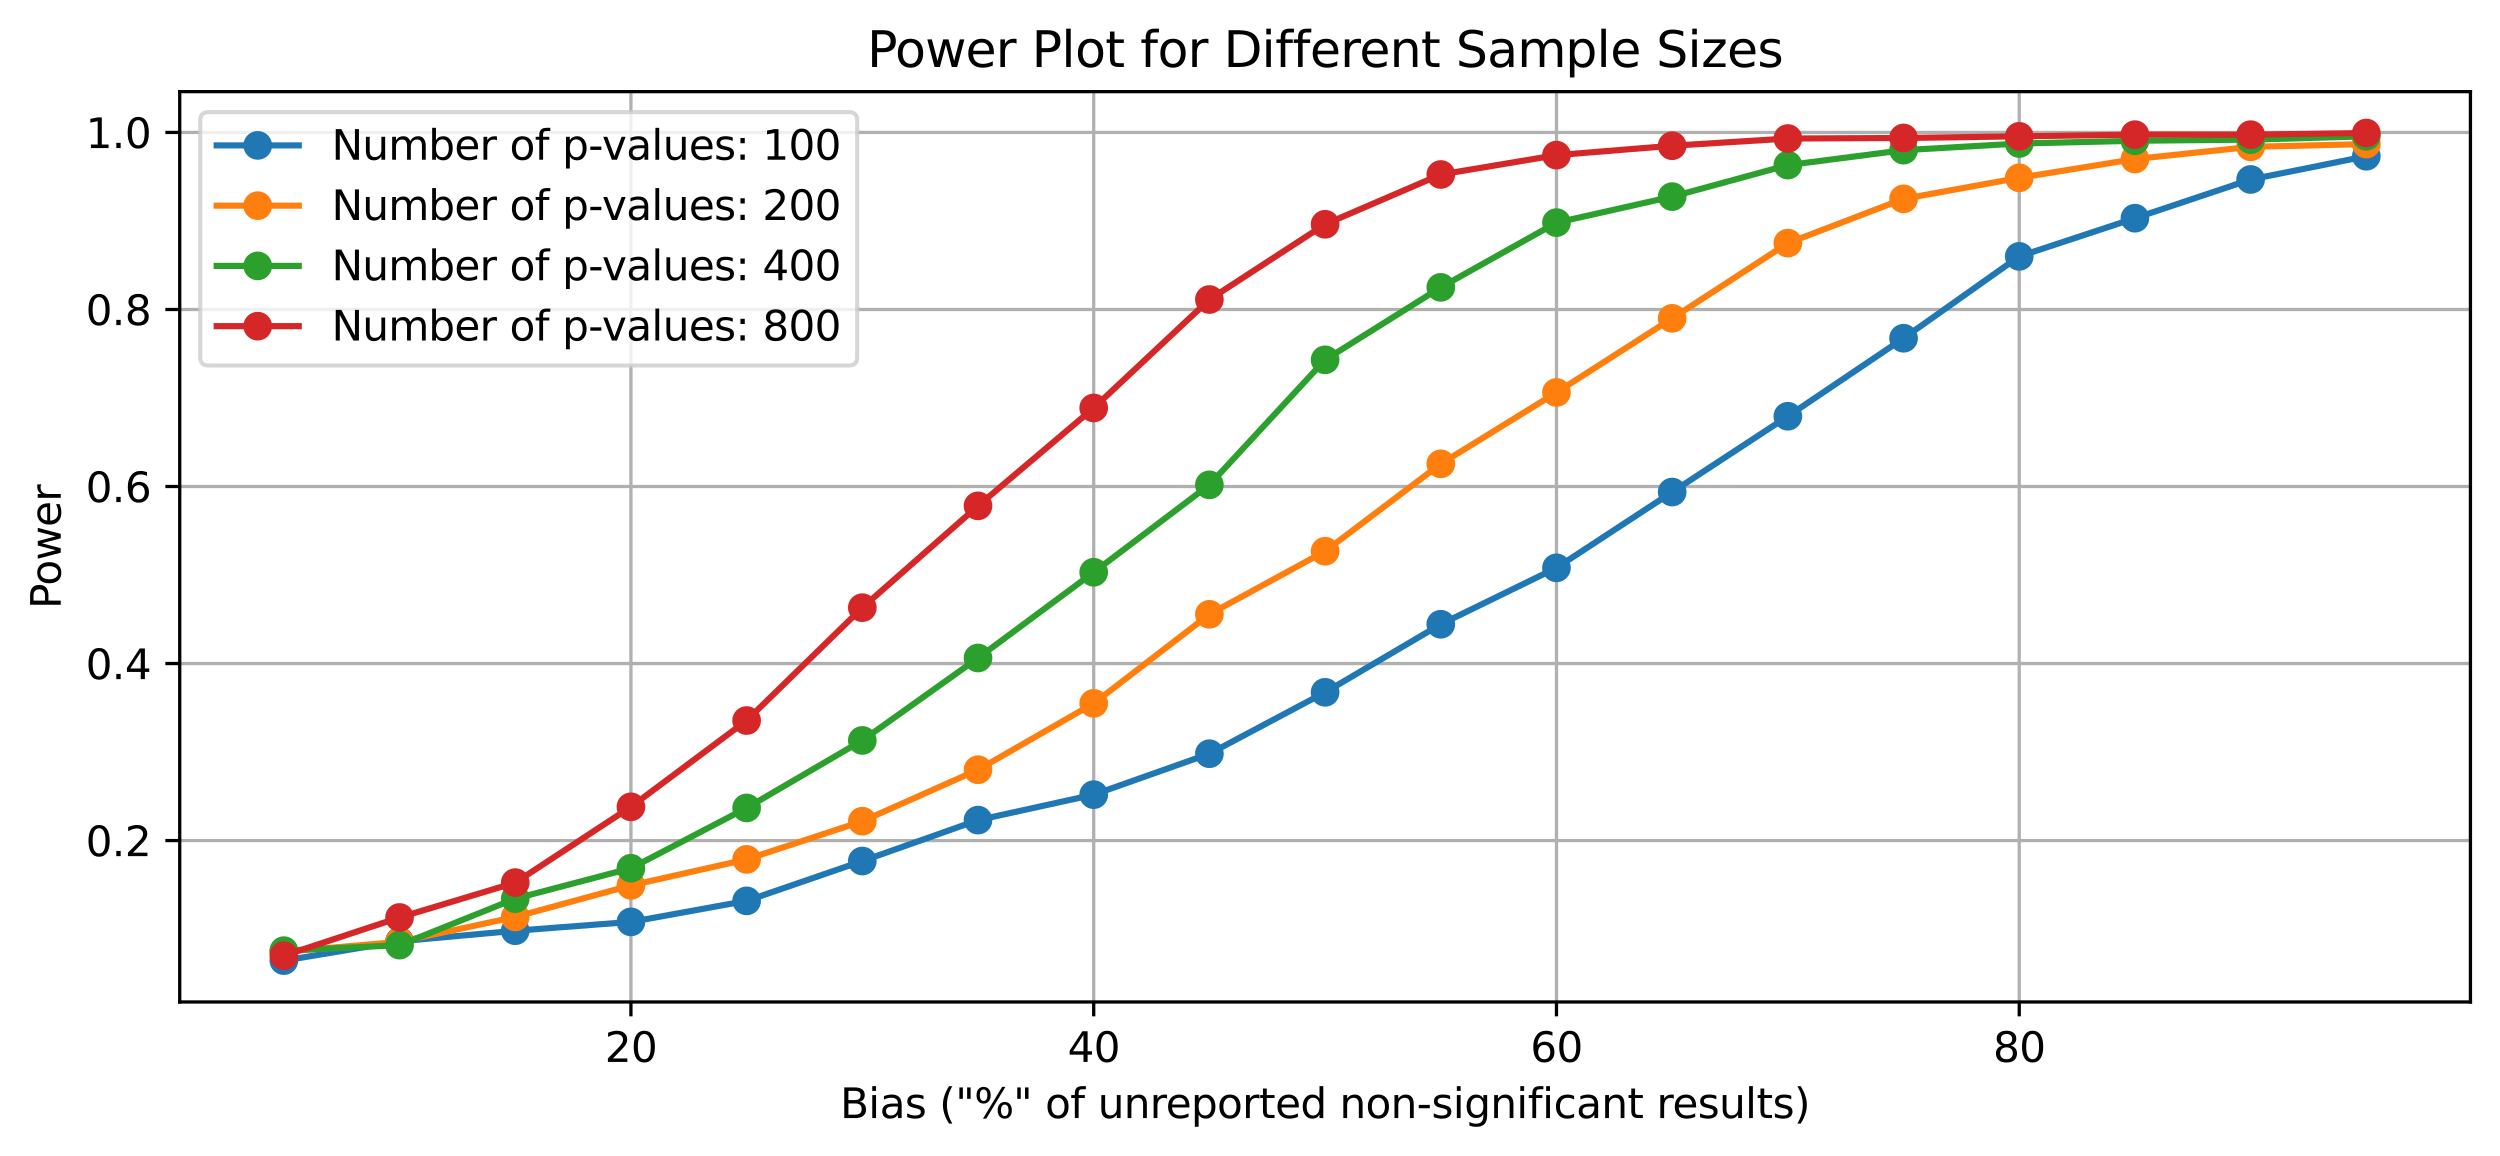 <?xml version="1.0" encoding="utf-8" standalone="no"?>
<!DOCTYPE svg PUBLIC "-//W3C//DTD SVG 1.1//EN"
  "http://www.w3.org/Graphics/SVG/1.1/DTD/svg11.dtd">
<svg xmlns:xlink="http://www.w3.org/1999/xlink" width="608.981pt" height="281.634pt" viewBox="0 0 608.981 281.634" xmlns="http://www.w3.org/2000/svg" version="1.1">
 <defs>
  <style type="text/css">*{stroke-linejoin: round; stroke-linecap: butt}</style>
 </defs>
 <g id="figure_1">
  <g id="patch_1">
   <path d="M 0 281.634 
L 608.981 281.634 
L 608.981 0 
L 0 0 
z
" style="fill: #ffffff"/>
  </g>
  <g id="axes_1">
   <g id="patch_2">
    <path d="M 43.781 244.078 
L 601.781 244.078 
L 601.781 22.318 
L 43.781 22.318 
z
" style="fill: #ffffff"/>
   </g>
   <g id="matplotlib.axis_1">
    <g id="xtick_1">
     <g id="line2d_1">
      <path d="M 153.69 244.078 
L 153.69 22.318 
" clip-path="url(#pdf7cee0cb3)" style="fill: none; stroke: #b0b0b0; stroke-width: 0.8; stroke-linecap: square"/>
     </g>
     <g id="line2d_2">
      <defs>
       <path id="me0c1669e76" d="M 0 0 
L 0 3.5 
" style="stroke: #000000; stroke-width: 0.8"/>
      </defs>
      <g>
       <use xlink:href="#me0c1669e76" x="153.69" y="244.078" style="stroke: #000000; stroke-width: 0.8"/>
      </g>
     </g>
     <g id="text_1">
      <!-- 20 -->
      <g transform="translate(147.328 258.677) scale(0.1 -0.1)">
       <defs>
        <path id="DejaVuSans-32" d="M 1228 531 
L 3431 531 
L 3431 0 
L 469 0 
L 469 531 
Q 828 903 1448 1529 
Q 2069 2156 2228 2338 
Q 2531 2678 2651 2914 
Q 2772 3150 2772 3378 
Q 2772 3750 2511 3984 
Q 2250 4219 1831 4219 
Q 1534 4219 1204 4116 
Q 875 4013 500 3803 
L 500 4441 
Q 881 4594 1212 4672 
Q 1544 4750 1819 4750 
Q 2544 4750 2975 4387 
Q 3406 4025 3406 3419 
Q 3406 3131 3298 2873 
Q 3191 2616 2906 2266 
Q 2828 2175 2409 1742 
Q 1991 1309 1228 531 
z
" transform="scale(0.016)"/>
        <path id="DejaVuSans-30" d="M 2034 4250 
Q 1547 4250 1301 3770 
Q 1056 3291 1056 2328 
Q 1056 1369 1301 889 
Q 1547 409 2034 409 
Q 2525 409 2770 889 
Q 3016 1369 3016 2328 
Q 3016 3291 2770 3770 
Q 2525 4250 2034 4250 
z
M 2034 4750 
Q 2819 4750 3233 4129 
Q 3647 3509 3647 2328 
Q 3647 1150 3233 529 
Q 2819 -91 2034 -91 
Q 1250 -91 836 529 
Q 422 1150 422 2328 
Q 422 3509 836 4129 
Q 1250 4750 2034 4750 
z
" transform="scale(0.016)"/>
       </defs>
       <use xlink:href="#DejaVuSans-32"/>
       <use xlink:href="#DejaVuSans-30" x="63.623"/>
      </g>
     </g>
    </g>
    <g id="xtick_2">
     <g id="line2d_3">
      <path d="M 266.418 244.078 
L 266.418 22.318 
" clip-path="url(#pdf7cee0cb3)" style="fill: none; stroke: #b0b0b0; stroke-width: 0.8; stroke-linecap: square"/>
     </g>
     <g id="line2d_4">
      <g>
       <use xlink:href="#me0c1669e76" x="266.418" y="244.078" style="stroke: #000000; stroke-width: 0.8"/>
      </g>
     </g>
     <g id="text_2">
      <!-- 40 -->
      <g transform="translate(260.055 258.677) scale(0.1 -0.1)">
       <defs>
        <path id="DejaVuSans-34" d="M 2419 4116 
L 825 1625 
L 2419 1625 
L 2419 4116 
z
M 2253 4666 
L 3047 4666 
L 3047 1625 
L 3713 1625 
L 3713 1100 
L 3047 1100 
L 3047 0 
L 2419 0 
L 2419 1100 
L 313 1100 
L 313 1709 
L 2253 4666 
z
" transform="scale(0.016)"/>
       </defs>
       <use xlink:href="#DejaVuSans-34"/>
       <use xlink:href="#DejaVuSans-30" x="63.623"/>
      </g>
     </g>
    </g>
    <g id="xtick_3">
     <g id="line2d_5">
      <path d="M 379.145 244.078 
L 379.145 22.318 
" clip-path="url(#pdf7cee0cb3)" style="fill: none; stroke: #b0b0b0; stroke-width: 0.8; stroke-linecap: square"/>
     </g>
     <g id="line2d_6">
      <g>
       <use xlink:href="#me0c1669e76" x="379.145" y="244.078" style="stroke: #000000; stroke-width: 0.8"/>
      </g>
     </g>
     <g id="text_3">
      <!-- 60 -->
      <g transform="translate(372.782 258.677) scale(0.1 -0.1)">
       <defs>
        <path id="DejaVuSans-36" d="M 2113 2584 
Q 1688 2584 1439 2293 
Q 1191 2003 1191 1497 
Q 1191 994 1439 701 
Q 1688 409 2113 409 
Q 2538 409 2786 701 
Q 3034 994 3034 1497 
Q 3034 2003 2786 2293 
Q 2538 2584 2113 2584 
z
M 3366 4563 
L 3366 3988 
Q 3128 4100 2886 4159 
Q 2644 4219 2406 4219 
Q 1781 4219 1451 3797 
Q 1122 3375 1075 2522 
Q 1259 2794 1537 2939 
Q 1816 3084 2150 3084 
Q 2853 3084 3261 2657 
Q 3669 2231 3669 1497 
Q 3669 778 3244 343 
Q 2819 -91 2113 -91 
Q 1303 -91 875 529 
Q 447 1150 447 2328 
Q 447 3434 972 4092 
Q 1497 4750 2381 4750 
Q 2619 4750 2861 4703 
Q 3103 4656 3366 4563 
z
" transform="scale(0.016)"/>
       </defs>
       <use xlink:href="#DejaVuSans-36"/>
       <use xlink:href="#DejaVuSans-30" x="63.623"/>
      </g>
     </g>
    </g>
    <g id="xtick_4">
     <g id="line2d_7">
      <path d="M 491.872 244.078 
L 491.872 22.318 
" clip-path="url(#pdf7cee0cb3)" style="fill: none; stroke: #b0b0b0; stroke-width: 0.8; stroke-linecap: square"/>
     </g>
     <g id="line2d_8">
      <g>
       <use xlink:href="#me0c1669e76" x="491.872" y="244.078" style="stroke: #000000; stroke-width: 0.8"/>
      </g>
     </g>
     <g id="text_4">
      <!-- 80 -->
      <g transform="translate(485.51 258.677) scale(0.1 -0.1)">
       <defs>
        <path id="DejaVuSans-38" d="M 2034 2216 
Q 1584 2216 1326 1975 
Q 1069 1734 1069 1313 
Q 1069 891 1326 650 
Q 1584 409 2034 409 
Q 2484 409 2743 651 
Q 3003 894 3003 1313 
Q 3003 1734 2745 1975 
Q 2488 2216 2034 2216 
z
M 1403 2484 
Q 997 2584 770 2862 
Q 544 3141 544 3541 
Q 544 4100 942 4425 
Q 1341 4750 2034 4750 
Q 2731 4750 3128 4425 
Q 3525 4100 3525 3541 
Q 3525 3141 3298 2862 
Q 3072 2584 2669 2484 
Q 3125 2378 3379 2068 
Q 3634 1759 3634 1313 
Q 3634 634 3220 271 
Q 2806 -91 2034 -91 
Q 1263 -91 848 271 
Q 434 634 434 1313 
Q 434 1759 690 2068 
Q 947 2378 1403 2484 
z
M 1172 3481 
Q 1172 3119 1398 2916 
Q 1625 2713 2034 2713 
Q 2441 2713 2670 2916 
Q 2900 3119 2900 3481 
Q 2900 3844 2670 4047 
Q 2441 4250 2034 4250 
Q 1625 4250 1398 4047 
Q 1172 3844 1172 3481 
z
" transform="scale(0.016)"/>
       </defs>
       <use xlink:href="#DejaVuSans-38"/>
       <use xlink:href="#DejaVuSans-30" x="63.623"/>
      </g>
     </g>
    </g>
    <g id="text_5">
     <!-- Bias ("%" of unreported non-significant results) -->
     <g transform="translate(204.654 272.355) scale(0.1 -0.1)">
      <defs>
       <path id="DejaVuSans-42" d="M 1259 2228 
L 1259 519 
L 2272 519 
Q 2781 519 3026 730 
Q 3272 941 3272 1375 
Q 3272 1813 3026 2020 
Q 2781 2228 2272 2228 
L 1259 2228 
z
M 1259 4147 
L 1259 2741 
L 2194 2741 
Q 2656 2741 2882 2914 
Q 3109 3088 3109 3444 
Q 3109 3797 2882 3972 
Q 2656 4147 2194 4147 
L 1259 4147 
z
M 628 4666 
L 2241 4666 
Q 2963 4666 3353 4366 
Q 3744 4066 3744 3513 
Q 3744 3084 3544 2831 
Q 3344 2578 2956 2516 
Q 3422 2416 3680 2098 
Q 3938 1781 3938 1306 
Q 3938 681 3513 340 
Q 3088 0 2303 0 
L 628 0 
L 628 4666 
z
" transform="scale(0.016)"/>
       <path id="DejaVuSans-69" d="M 603 3500 
L 1178 3500 
L 1178 0 
L 603 0 
L 603 3500 
z
M 603 4863 
L 1178 4863 
L 1178 4134 
L 603 4134 
L 603 4863 
z
" transform="scale(0.016)"/>
       <path id="DejaVuSans-61" d="M 2194 1759 
Q 1497 1759 1228 1600 
Q 959 1441 959 1056 
Q 959 750 1161 570 
Q 1363 391 1709 391 
Q 2188 391 2477 730 
Q 2766 1069 2766 1631 
L 2766 1759 
L 2194 1759 
z
M 3341 1997 
L 3341 0 
L 2766 0 
L 2766 531 
Q 2569 213 2275 61 
Q 1981 -91 1556 -91 
Q 1019 -91 701 211 
Q 384 513 384 1019 
Q 384 1609 779 1909 
Q 1175 2209 1959 2209 
L 2766 2209 
L 2766 2266 
Q 2766 2663 2505 2880 
Q 2244 3097 1772 3097 
Q 1472 3097 1187 3025 
Q 903 2953 641 2809 
L 641 3341 
Q 956 3463 1253 3523 
Q 1550 3584 1831 3584 
Q 2591 3584 2966 3190 
Q 3341 2797 3341 1997 
z
" transform="scale(0.016)"/>
       <path id="DejaVuSans-73" d="M 2834 3397 
L 2834 2853 
Q 2591 2978 2328 3040 
Q 2066 3103 1784 3103 
Q 1356 3103 1142 2972 
Q 928 2841 928 2578 
Q 928 2378 1081 2264 
Q 1234 2150 1697 2047 
L 1894 2003 
Q 2506 1872 2764 1633 
Q 3022 1394 3022 966 
Q 3022 478 2636 193 
Q 2250 -91 1575 -91 
Q 1294 -91 989 -36 
Q 684 19 347 128 
L 347 722 
Q 666 556 975 473 
Q 1284 391 1588 391 
Q 1994 391 2212 530 
Q 2431 669 2431 922 
Q 2431 1156 2273 1281 
Q 2116 1406 1581 1522 
L 1381 1569 
Q 847 1681 609 1914 
Q 372 2147 372 2553 
Q 372 3047 722 3315 
Q 1072 3584 1716 3584 
Q 2034 3584 2315 3537 
Q 2597 3491 2834 3397 
z
" transform="scale(0.016)"/>
       <path id="DejaVuSans-20" transform="scale(0.016)"/>
       <path id="DejaVuSans-28" d="M 1984 4856 
Q 1566 4138 1362 3434 
Q 1159 2731 1159 2009 
Q 1159 1288 1364 580 
Q 1569 -128 1984 -844 
L 1484 -844 
Q 1016 -109 783 600 
Q 550 1309 550 2009 
Q 550 2706 781 3412 
Q 1013 4119 1484 4856 
L 1984 4856 
z
" transform="scale(0.016)"/>
       <path id="DejaVuSans-22" d="M 1147 4666 
L 1147 2931 
L 616 2931 
L 616 4666 
L 1147 4666 
z
M 2328 4666 
L 2328 2931 
L 1797 2931 
L 1797 4666 
L 2328 4666 
z
" transform="scale(0.016)"/>
       <path id="DejaVuSans-25" d="M 4653 2053 
Q 4381 2053 4226 1822 
Q 4072 1591 4072 1178 
Q 4072 772 4226 539 
Q 4381 306 4653 306 
Q 4919 306 5073 539 
Q 5228 772 5228 1178 
Q 5228 1588 5073 1820 
Q 4919 2053 4653 2053 
z
M 4653 2450 
Q 5147 2450 5437 2106 
Q 5728 1763 5728 1178 
Q 5728 594 5436 251 
Q 5144 -91 4653 -91 
Q 4153 -91 3862 251 
Q 3572 594 3572 1178 
Q 3572 1766 3864 2108 
Q 4156 2450 4653 2450 
z
M 1428 4353 
Q 1159 4353 1004 4120 
Q 850 3888 850 3481 
Q 850 3069 1003 2837 
Q 1156 2606 1428 2606 
Q 1700 2606 1854 2837 
Q 2009 3069 2009 3481 
Q 2009 3884 1853 4118 
Q 1697 4353 1428 4353 
z
M 4250 4750 
L 4750 4750 
L 1831 -91 
L 1331 -91 
L 4250 4750 
z
M 1428 4750 
Q 1922 4750 2215 4408 
Q 2509 4066 2509 3481 
Q 2509 2891 2217 2550 
Q 1925 2209 1428 2209 
Q 931 2209 642 2551 
Q 353 2894 353 3481 
Q 353 4063 643 4406 
Q 934 4750 1428 4750 
z
" transform="scale(0.016)"/>
       <path id="DejaVuSans-6f" d="M 1959 3097 
Q 1497 3097 1228 2736 
Q 959 2375 959 1747 
Q 959 1119 1226 758 
Q 1494 397 1959 397 
Q 2419 397 2687 759 
Q 2956 1122 2956 1747 
Q 2956 2369 2687 2733 
Q 2419 3097 1959 3097 
z
M 1959 3584 
Q 2709 3584 3137 3096 
Q 3566 2609 3566 1747 
Q 3566 888 3137 398 
Q 2709 -91 1959 -91 
Q 1206 -91 779 398 
Q 353 888 353 1747 
Q 353 2609 779 3096 
Q 1206 3584 1959 3584 
z
" transform="scale(0.016)"/>
       <path id="DejaVuSans-66" d="M 2375 4863 
L 2375 4384 
L 1825 4384 
Q 1516 4384 1395 4259 
Q 1275 4134 1275 3809 
L 1275 3500 
L 2222 3500 
L 2222 3053 
L 1275 3053 
L 1275 0 
L 697 0 
L 697 3053 
L 147 3053 
L 147 3500 
L 697 3500 
L 697 3744 
Q 697 4328 969 4595 
Q 1241 4863 1831 4863 
L 2375 4863 
z
" transform="scale(0.016)"/>
       <path id="DejaVuSans-75" d="M 544 1381 
L 544 3500 
L 1119 3500 
L 1119 1403 
Q 1119 906 1312 657 
Q 1506 409 1894 409 
Q 2359 409 2629 706 
Q 2900 1003 2900 1516 
L 2900 3500 
L 3475 3500 
L 3475 0 
L 2900 0 
L 2900 538 
Q 2691 219 2414 64 
Q 2138 -91 1772 -91 
Q 1169 -91 856 284 
Q 544 659 544 1381 
z
M 1991 3584 
L 1991 3584 
z
" transform="scale(0.016)"/>
       <path id="DejaVuSans-6e" d="M 3513 2113 
L 3513 0 
L 2938 0 
L 2938 2094 
Q 2938 2591 2744 2837 
Q 2550 3084 2163 3084 
Q 1697 3084 1428 2787 
Q 1159 2491 1159 1978 
L 1159 0 
L 581 0 
L 581 3500 
L 1159 3500 
L 1159 2956 
Q 1366 3272 1645 3428 
Q 1925 3584 2291 3584 
Q 2894 3584 3203 3211 
Q 3513 2838 3513 2113 
z
" transform="scale(0.016)"/>
       <path id="DejaVuSans-72" d="M 2631 2963 
Q 2534 3019 2420 3045 
Q 2306 3072 2169 3072 
Q 1681 3072 1420 2755 
Q 1159 2438 1159 1844 
L 1159 0 
L 581 0 
L 581 3500 
L 1159 3500 
L 1159 2956 
Q 1341 3275 1631 3429 
Q 1922 3584 2338 3584 
Q 2397 3584 2469 3576 
Q 2541 3569 2628 3553 
L 2631 2963 
z
" transform="scale(0.016)"/>
       <path id="DejaVuSans-65" d="M 3597 1894 
L 3597 1613 
L 953 1613 
Q 991 1019 1311 708 
Q 1631 397 2203 397 
Q 2534 397 2845 478 
Q 3156 559 3463 722 
L 3463 178 
Q 3153 47 2828 -22 
Q 2503 -91 2169 -91 
Q 1331 -91 842 396 
Q 353 884 353 1716 
Q 353 2575 817 3079 
Q 1281 3584 2069 3584 
Q 2775 3584 3186 3129 
Q 3597 2675 3597 1894 
z
M 3022 2063 
Q 3016 2534 2758 2815 
Q 2500 3097 2075 3097 
Q 1594 3097 1305 2825 
Q 1016 2553 972 2059 
L 3022 2063 
z
" transform="scale(0.016)"/>
       <path id="DejaVuSans-70" d="M 1159 525 
L 1159 -1331 
L 581 -1331 
L 581 3500 
L 1159 3500 
L 1159 2969 
Q 1341 3281 1617 3432 
Q 1894 3584 2278 3584 
Q 2916 3584 3314 3078 
Q 3713 2572 3713 1747 
Q 3713 922 3314 415 
Q 2916 -91 2278 -91 
Q 1894 -91 1617 61 
Q 1341 213 1159 525 
z
M 3116 1747 
Q 3116 2381 2855 2742 
Q 2594 3103 2138 3103 
Q 1681 3103 1420 2742 
Q 1159 2381 1159 1747 
Q 1159 1113 1420 752 
Q 1681 391 2138 391 
Q 2594 391 2855 752 
Q 3116 1113 3116 1747 
z
" transform="scale(0.016)"/>
       <path id="DejaVuSans-74" d="M 1172 4494 
L 1172 3500 
L 2356 3500 
L 2356 3053 
L 1172 3053 
L 1172 1153 
Q 1172 725 1289 603 
Q 1406 481 1766 481 
L 2356 481 
L 2356 0 
L 1766 0 
Q 1100 0 847 248 
Q 594 497 594 1153 
L 594 3053 
L 172 3053 
L 172 3500 
L 594 3500 
L 594 4494 
L 1172 4494 
z
" transform="scale(0.016)"/>
       <path id="DejaVuSans-64" d="M 2906 2969 
L 2906 4863 
L 3481 4863 
L 3481 0 
L 2906 0 
L 2906 525 
Q 2725 213 2448 61 
Q 2172 -91 1784 -91 
Q 1150 -91 751 415 
Q 353 922 353 1747 
Q 353 2572 751 3078 
Q 1150 3584 1784 3584 
Q 2172 3584 2448 3432 
Q 2725 3281 2906 2969 
z
M 947 1747 
Q 947 1113 1208 752 
Q 1469 391 1925 391 
Q 2381 391 2643 752 
Q 2906 1113 2906 1747 
Q 2906 2381 2643 2742 
Q 2381 3103 1925 3103 
Q 1469 3103 1208 2742 
Q 947 2381 947 1747 
z
" transform="scale(0.016)"/>
       <path id="DejaVuSans-2d" d="M 313 2009 
L 1997 2009 
L 1997 1497 
L 313 1497 
L 313 2009 
z
" transform="scale(0.016)"/>
       <path id="DejaVuSans-67" d="M 2906 1791 
Q 2906 2416 2648 2759 
Q 2391 3103 1925 3103 
Q 1463 3103 1205 2759 
Q 947 2416 947 1791 
Q 947 1169 1205 825 
Q 1463 481 1925 481 
Q 2391 481 2648 825 
Q 2906 1169 2906 1791 
z
M 3481 434 
Q 3481 -459 3084 -895 
Q 2688 -1331 1869 -1331 
Q 1566 -1331 1297 -1286 
Q 1028 -1241 775 -1147 
L 775 -588 
Q 1028 -725 1275 -790 
Q 1522 -856 1778 -856 
Q 2344 -856 2625 -561 
Q 2906 -266 2906 331 
L 2906 616 
Q 2728 306 2450 153 
Q 2172 0 1784 0 
Q 1141 0 747 490 
Q 353 981 353 1791 
Q 353 2603 747 3093 
Q 1141 3584 1784 3584 
Q 2172 3584 2450 3431 
Q 2728 3278 2906 2969 
L 2906 3500 
L 3481 3500 
L 3481 434 
z
" transform="scale(0.016)"/>
       <path id="DejaVuSans-63" d="M 3122 3366 
L 3122 2828 
Q 2878 2963 2633 3030 
Q 2388 3097 2138 3097 
Q 1578 3097 1268 2742 
Q 959 2388 959 1747 
Q 959 1106 1268 751 
Q 1578 397 2138 397 
Q 2388 397 2633 464 
Q 2878 531 3122 666 
L 3122 134 
Q 2881 22 2623 -34 
Q 2366 -91 2075 -91 
Q 1284 -91 818 406 
Q 353 903 353 1747 
Q 353 2603 823 3093 
Q 1294 3584 2113 3584 
Q 2378 3584 2631 3529 
Q 2884 3475 3122 3366 
z
" transform="scale(0.016)"/>
       <path id="DejaVuSans-6c" d="M 603 4863 
L 1178 4863 
L 1178 0 
L 603 0 
L 603 4863 
z
" transform="scale(0.016)"/>
       <path id="DejaVuSans-29" d="M 513 4856 
L 1013 4856 
Q 1481 4119 1714 3412 
Q 1947 2706 1947 2009 
Q 1947 1309 1714 600 
Q 1481 -109 1013 -844 
L 513 -844 
Q 928 -128 1133 580 
Q 1338 1288 1338 2009 
Q 1338 2731 1133 3434 
Q 928 4138 513 4856 
z
" transform="scale(0.016)"/>
      </defs>
      <use xlink:href="#DejaVuSans-42"/>
      <use xlink:href="#DejaVuSans-69" x="68.604"/>
      <use xlink:href="#DejaVuSans-61" x="96.387"/>
      <use xlink:href="#DejaVuSans-73" x="157.666"/>
      <use xlink:href="#DejaVuSans-20" x="209.766"/>
      <use xlink:href="#DejaVuSans-28" x="241.553"/>
      <use xlink:href="#DejaVuSans-22" x="280.566"/>
      <use xlink:href="#DejaVuSans-25" x="326.562"/>
      <use xlink:href="#DejaVuSans-22" x="421.582"/>
      <use xlink:href="#DejaVuSans-20" x="467.578"/>
      <use xlink:href="#DejaVuSans-6f" x="499.365"/>
      <use xlink:href="#DejaVuSans-66" x="560.547"/>
      <use xlink:href="#DejaVuSans-20" x="595.752"/>
      <use xlink:href="#DejaVuSans-75" x="627.539"/>
      <use xlink:href="#DejaVuSans-6e" x="690.918"/>
      <use xlink:href="#DejaVuSans-72" x="754.297"/>
      <use xlink:href="#DejaVuSans-65" x="793.16"/>
      <use xlink:href="#DejaVuSans-70" x="854.684"/>
      <use xlink:href="#DejaVuSans-6f" x="918.16"/>
      <use xlink:href="#DejaVuSans-72" x="979.342"/>
      <use xlink:href="#DejaVuSans-74" x="1020.455"/>
      <use xlink:href="#DejaVuSans-65" x="1059.664"/>
      <use xlink:href="#DejaVuSans-64" x="1121.188"/>
      <use xlink:href="#DejaVuSans-20" x="1184.664"/>
      <use xlink:href="#DejaVuSans-6e" x="1216.451"/>
      <use xlink:href="#DejaVuSans-6f" x="1279.83"/>
      <use xlink:href="#DejaVuSans-6e" x="1341.012"/>
      <use xlink:href="#DejaVuSans-2d" x="1404.391"/>
      <use xlink:href="#DejaVuSans-73" x="1440.475"/>
      <use xlink:href="#DejaVuSans-69" x="1492.574"/>
      <use xlink:href="#DejaVuSans-67" x="1520.357"/>
      <use xlink:href="#DejaVuSans-6e" x="1583.834"/>
      <use xlink:href="#DejaVuSans-69" x="1647.213"/>
      <use xlink:href="#DejaVuSans-66" x="1674.996"/>
      <use xlink:href="#DejaVuSans-69" x="1710.201"/>
      <use xlink:href="#DejaVuSans-63" x="1737.984"/>
      <use xlink:href="#DejaVuSans-61" x="1792.965"/>
      <use xlink:href="#DejaVuSans-6e" x="1854.244"/>
      <use xlink:href="#DejaVuSans-74" x="1917.623"/>
      <use xlink:href="#DejaVuSans-20" x="1956.832"/>
      <use xlink:href="#DejaVuSans-72" x="1988.619"/>
      <use xlink:href="#DejaVuSans-65" x="2027.482"/>
      <use xlink:href="#DejaVuSans-73" x="2089.006"/>
      <use xlink:href="#DejaVuSans-75" x="2141.105"/>
      <use xlink:href="#DejaVuSans-6c" x="2204.484"/>
      <use xlink:href="#DejaVuSans-74" x="2232.268"/>
      <use xlink:href="#DejaVuSans-73" x="2271.477"/>
      <use xlink:href="#DejaVuSans-29" x="2323.576"/>
     </g>
    </g>
   </g>
   <g id="matplotlib.axis_2">
    <g id="ytick_1">
     <g id="line2d_9">
      <path d="M 43.781 204.755 
L 601.781 204.755 
" clip-path="url(#pdf7cee0cb3)" style="fill: none; stroke: #b0b0b0; stroke-width: 0.8; stroke-linecap: square"/>
     </g>
     <g id="line2d_10">
      <defs>
       <path id="mba0d97c9c1" d="M 0 0 
L -3.5 0 
" style="stroke: #000000; stroke-width: 0.8"/>
      </defs>
      <g>
       <use xlink:href="#mba0d97c9c1" x="43.781" y="204.755" style="stroke: #000000; stroke-width: 0.8"/>
      </g>
     </g>
     <g id="text_6">
      <!-- 0.2 -->
      <g transform="translate(20.878 208.555) scale(0.1 -0.1)">
       <defs>
        <path id="DejaVuSans-2e" d="M 684 794 
L 1344 794 
L 1344 0 
L 684 0 
L 684 794 
z
" transform="scale(0.016)"/>
       </defs>
       <use xlink:href="#DejaVuSans-30"/>
       <use xlink:href="#DejaVuSans-2e" x="63.623"/>
       <use xlink:href="#DejaVuSans-32" x="95.41"/>
      </g>
     </g>
    </g>
    <g id="ytick_2">
     <g id="line2d_11">
      <path d="M 43.781 161.632 
L 601.781 161.632 
" clip-path="url(#pdf7cee0cb3)" style="fill: none; stroke: #b0b0b0; stroke-width: 0.8; stroke-linecap: square"/>
     </g>
     <g id="line2d_12">
      <g>
       <use xlink:href="#mba0d97c9c1" x="43.781" y="161.632" style="stroke: #000000; stroke-width: 0.8"/>
      </g>
     </g>
     <g id="text_7">
      <!-- 0.4 -->
      <g transform="translate(20.878 165.432) scale(0.1 -0.1)">
       <use xlink:href="#DejaVuSans-30"/>
       <use xlink:href="#DejaVuSans-2e" x="63.623"/>
       <use xlink:href="#DejaVuSans-34" x="95.41"/>
      </g>
     </g>
    </g>
    <g id="ytick_3">
     <g id="line2d_13">
      <path d="M 43.781 118.509 
L 601.781 118.509 
" clip-path="url(#pdf7cee0cb3)" style="fill: none; stroke: #b0b0b0; stroke-width: 0.8; stroke-linecap: square"/>
     </g>
     <g id="line2d_14">
      <g>
       <use xlink:href="#mba0d97c9c1" x="43.781" y="118.509" style="stroke: #000000; stroke-width: 0.8"/>
      </g>
     </g>
     <g id="text_8">
      <!-- 0.6 -->
      <g transform="translate(20.878 122.309) scale(0.1 -0.1)">
       <use xlink:href="#DejaVuSans-30"/>
       <use xlink:href="#DejaVuSans-2e" x="63.623"/>
       <use xlink:href="#DejaVuSans-36" x="95.41"/>
      </g>
     </g>
    </g>
    <g id="ytick_4">
     <g id="line2d_15">
      <path d="M 43.781 75.386 
L 601.781 75.386 
" clip-path="url(#pdf7cee0cb3)" style="fill: none; stroke: #b0b0b0; stroke-width: 0.8; stroke-linecap: square"/>
     </g>
     <g id="line2d_16">
      <g>
       <use xlink:href="#mba0d97c9c1" x="43.781" y="75.386" style="stroke: #000000; stroke-width: 0.8"/>
      </g>
     </g>
     <g id="text_9">
      <!-- 0.8 -->
      <g transform="translate(20.878 79.186) scale(0.1 -0.1)">
       <use xlink:href="#DejaVuSans-30"/>
       <use xlink:href="#DejaVuSans-2e" x="63.623"/>
       <use xlink:href="#DejaVuSans-38" x="95.41"/>
      </g>
     </g>
    </g>
    <g id="ytick_5">
     <g id="line2d_17">
      <path d="M 43.781 32.263 
L 601.781 32.263 
" clip-path="url(#pdf7cee0cb3)" style="fill: none; stroke: #b0b0b0; stroke-width: 0.8; stroke-linecap: square"/>
     </g>
     <g id="line2d_18">
      <g>
       <use xlink:href="#mba0d97c9c1" x="43.781" y="32.263" style="stroke: #000000; stroke-width: 0.8"/>
      </g>
     </g>
     <g id="text_10">
      <!-- 1.0 -->
      <g transform="translate(20.878 36.063) scale(0.1 -0.1)">
       <defs>
        <path id="DejaVuSans-31" d="M 794 531 
L 1825 531 
L 1825 4091 
L 703 3866 
L 703 4441 
L 1819 4666 
L 2450 4666 
L 2450 531 
L 3481 531 
L 3481 0 
L 794 0 
L 794 531 
z
" transform="scale(0.016)"/>
       </defs>
       <use xlink:href="#DejaVuSans-31"/>
       <use xlink:href="#DejaVuSans-2e" x="63.623"/>
       <use xlink:href="#DejaVuSans-30" x="95.41"/>
      </g>
     </g>
    </g>
    <g id="text_11">
     <!-- Power -->
     <g transform="translate(14.798 148.312) rotate(-90) scale(0.1 -0.1)">
      <defs>
       <path id="DejaVuSans-50" d="M 1259 4147 
L 1259 2394 
L 2053 2394 
Q 2494 2394 2734 2622 
Q 2975 2850 2975 3272 
Q 2975 3691 2734 3919 
Q 2494 4147 2053 4147 
L 1259 4147 
z
M 628 4666 
L 2053 4666 
Q 2838 4666 3239 4311 
Q 3641 3956 3641 3272 
Q 3641 2581 3239 2228 
Q 2838 1875 2053 1875 
L 1259 1875 
L 1259 0 
L 628 0 
L 628 4666 
z
" transform="scale(0.016)"/>
       <path id="DejaVuSans-77" d="M 269 3500 
L 844 3500 
L 1563 769 
L 2278 3500 
L 2956 3500 
L 3675 769 
L 4391 3500 
L 4966 3500 
L 4050 0 
L 3372 0 
L 2619 2869 
L 1863 0 
L 1184 0 
L 269 3500 
z
" transform="scale(0.016)"/>
      </defs>
      <use xlink:href="#DejaVuSans-50"/>
      <use xlink:href="#DejaVuSans-6f" x="56.678"/>
      <use xlink:href="#DejaVuSans-77" x="117.859"/>
      <use xlink:href="#DejaVuSans-65" x="199.646"/>
      <use xlink:href="#DejaVuSans-72" x="261.17"/>
     </g>
    </g>
   </g>
   <g id="line2d_19">
    <path d="M 69.145 233.998 
L 97.327 229.282 
L 125.509 226.721 
L 153.69 224.565 
L 181.872 219.444 
L 210.054 209.741 
L 238.236 199.769 
L 266.418 193.57 
L 294.599 183.598 
L 322.781 168.64 
L 350.963 152.064 
L 379.145 138.319 
L 407.327 119.857 
L 435.509 101.395 
L 463.69 82.394 
L 491.872 62.449 
L 520.054 53.151 
L 548.236 43.718 
L 576.418 38.058 
" clip-path="url(#pdf7cee0cb3)" style="fill: none; stroke: #1f77b4; stroke-width: 1.5; stroke-linecap: square"/>
    <defs>
     <path id="m9167fdaca3" d="M 0 3 
C 0.796 3 1.559 2.684 2.121 2.121 
C 2.684 1.559 3 0.796 3 0 
C 3 -0.796 2.684 -1.559 2.121 -2.121 
C 1.559 -2.684 0.796 -3 0 -3 
C -0.796 -3 -1.559 -2.684 -2.121 -2.121 
C -2.684 -1.559 -3 -0.796 -3 0 
C -3 0.796 -2.684 1.559 -2.121 2.121 
C -1.559 2.684 -0.796 3 0 3 
z
" style="stroke: #1f77b4"/>
    </defs>
    <g clip-path="url(#pdf7cee0cb3)">
     <use xlink:href="#m9167fdaca3" x="69.145" y="233.998" style="fill: #1f77b4; stroke: #1f77b4"/>
     <use xlink:href="#m9167fdaca3" x="97.327" y="229.282" style="fill: #1f77b4; stroke: #1f77b4"/>
     <use xlink:href="#m9167fdaca3" x="125.509" y="226.721" style="fill: #1f77b4; stroke: #1f77b4"/>
     <use xlink:href="#m9167fdaca3" x="153.69" y="224.565" style="fill: #1f77b4; stroke: #1f77b4"/>
     <use xlink:href="#m9167fdaca3" x="181.872" y="219.444" style="fill: #1f77b4; stroke: #1f77b4"/>
     <use xlink:href="#m9167fdaca3" x="210.054" y="209.741" style="fill: #1f77b4; stroke: #1f77b4"/>
     <use xlink:href="#m9167fdaca3" x="238.236" y="199.769" style="fill: #1f77b4; stroke: #1f77b4"/>
     <use xlink:href="#m9167fdaca3" x="266.418" y="193.57" style="fill: #1f77b4; stroke: #1f77b4"/>
     <use xlink:href="#m9167fdaca3" x="294.599" y="183.598" style="fill: #1f77b4; stroke: #1f77b4"/>
     <use xlink:href="#m9167fdaca3" x="322.781" y="168.64" style="fill: #1f77b4; stroke: #1f77b4"/>
     <use xlink:href="#m9167fdaca3" x="350.963" y="152.064" style="fill: #1f77b4; stroke: #1f77b4"/>
     <use xlink:href="#m9167fdaca3" x="379.145" y="138.319" style="fill: #1f77b4; stroke: #1f77b4"/>
     <use xlink:href="#m9167fdaca3" x="407.327" y="119.857" style="fill: #1f77b4; stroke: #1f77b4"/>
     <use xlink:href="#m9167fdaca3" x="435.509" y="101.395" style="fill: #1f77b4; stroke: #1f77b4"/>
     <use xlink:href="#m9167fdaca3" x="463.69" y="82.394" style="fill: #1f77b4; stroke: #1f77b4"/>
     <use xlink:href="#m9167fdaca3" x="491.872" y="62.449" style="fill: #1f77b4; stroke: #1f77b4"/>
     <use xlink:href="#m9167fdaca3" x="520.054" y="53.151" style="fill: #1f77b4; stroke: #1f77b4"/>
     <use xlink:href="#m9167fdaca3" x="548.236" y="43.718" style="fill: #1f77b4; stroke: #1f77b4"/>
     <use xlink:href="#m9167fdaca3" x="576.418" y="38.058" style="fill: #1f77b4; stroke: #1f77b4"/>
    </g>
   </g>
   <g id="line2d_20">
    <path d="M 69.145 231.842 
L 97.327 229.416 
L 125.509 223.352 
L 153.69 215.671 
L 181.872 209.337 
L 210.054 200.039 
L 238.236 187.506 
L 266.418 171.335 
L 294.599 149.639 
L 322.781 134.276 
L 350.963 112.984 
L 379.145 95.6 
L 407.327 77.543 
L 435.509 59.215 
L 463.69 48.434 
L 491.872 43.314 
L 520.054 38.732 
L 548.236 35.767 
L 576.418 35.093 
" clip-path="url(#pdf7cee0cb3)" style="fill: none; stroke: #ff7f0e; stroke-width: 1.5; stroke-linecap: square"/>
    <defs>
     <path id="m4c1ad90fc3" d="M 0 3 
C 0.796 3 1.559 2.684 2.121 2.121 
C 2.684 1.559 3 0.796 3 0 
C 3 -0.796 2.684 -1.559 2.121 -2.121 
C 1.559 -2.684 0.796 -3 0 -3 
C -0.796 -3 -1.559 -2.684 -2.121 -2.121 
C -2.684 -1.559 -3 -0.796 -3 0 
C -3 0.796 -2.684 1.559 -2.121 2.121 
C -1.559 2.684 -0.796 3 0 3 
z
" style="stroke: #ff7f0e"/>
    </defs>
    <g clip-path="url(#pdf7cee0cb3)">
     <use xlink:href="#m4c1ad90fc3" x="69.145" y="231.842" style="fill: #ff7f0e; stroke: #ff7f0e"/>
     <use xlink:href="#m4c1ad90fc3" x="97.327" y="229.416" style="fill: #ff7f0e; stroke: #ff7f0e"/>
     <use xlink:href="#m4c1ad90fc3" x="125.509" y="223.352" style="fill: #ff7f0e; stroke: #ff7f0e"/>
     <use xlink:href="#m4c1ad90fc3" x="153.69" y="215.671" style="fill: #ff7f0e; stroke: #ff7f0e"/>
     <use xlink:href="#m4c1ad90fc3" x="181.872" y="209.337" style="fill: #ff7f0e; stroke: #ff7f0e"/>
     <use xlink:href="#m4c1ad90fc3" x="210.054" y="200.039" style="fill: #ff7f0e; stroke: #ff7f0e"/>
     <use xlink:href="#m4c1ad90fc3" x="238.236" y="187.506" style="fill: #ff7f0e; stroke: #ff7f0e"/>
     <use xlink:href="#m4c1ad90fc3" x="266.418" y="171.335" style="fill: #ff7f0e; stroke: #ff7f0e"/>
     <use xlink:href="#m4c1ad90fc3" x="294.599" y="149.639" style="fill: #ff7f0e; stroke: #ff7f0e"/>
     <use xlink:href="#m4c1ad90fc3" x="322.781" y="134.276" style="fill: #ff7f0e; stroke: #ff7f0e"/>
     <use xlink:href="#m4c1ad90fc3" x="350.963" y="112.984" style="fill: #ff7f0e; stroke: #ff7f0e"/>
     <use xlink:href="#m4c1ad90fc3" x="379.145" y="95.6" style="fill: #ff7f0e; stroke: #ff7f0e"/>
     <use xlink:href="#m4c1ad90fc3" x="407.327" y="77.543" style="fill: #ff7f0e; stroke: #ff7f0e"/>
     <use xlink:href="#m4c1ad90fc3" x="435.509" y="59.215" style="fill: #ff7f0e; stroke: #ff7f0e"/>
     <use xlink:href="#m4c1ad90fc3" x="463.69" y="48.434" style="fill: #ff7f0e; stroke: #ff7f0e"/>
     <use xlink:href="#m4c1ad90fc3" x="491.872" y="43.314" style="fill: #ff7f0e; stroke: #ff7f0e"/>
     <use xlink:href="#m4c1ad90fc3" x="520.054" y="38.732" style="fill: #ff7f0e; stroke: #ff7f0e"/>
     <use xlink:href="#m4c1ad90fc3" x="548.236" y="35.767" style="fill: #ff7f0e; stroke: #ff7f0e"/>
     <use xlink:href="#m4c1ad90fc3" x="576.418" y="35.093" style="fill: #ff7f0e; stroke: #ff7f0e"/>
    </g>
   </g>
   <g id="line2d_21">
    <path d="M 69.145 231.572 
L 97.327 230.225 
L 125.509 218.905 
L 153.69 211.493 
L 181.872 196.805 
L 210.054 180.364 
L 238.236 160.285 
L 266.418 139.397 
L 294.599 118.105 
L 322.781 87.649 
L 350.963 69.996 
L 379.145 54.229 
L 407.327 47.895 
L 435.509 40.214 
L 463.69 36.576 
L 491.872 34.959 
L 520.054 34.285 
L 548.236 34.015 
L 576.418 33.207 
" clip-path="url(#pdf7cee0cb3)" style="fill: none; stroke: #2ca02c; stroke-width: 1.5; stroke-linecap: square"/>
    <defs>
     <path id="m670fb6a0eb" d="M 0 3 
C 0.796 3 1.559 2.684 2.121 2.121 
C 2.684 1.559 3 0.796 3 0 
C 3 -0.796 2.684 -1.559 2.121 -2.121 
C 1.559 -2.684 0.796 -3 0 -3 
C -0.796 -3 -1.559 -2.684 -2.121 -2.121 
C -2.684 -1.559 -3 -0.796 -3 0 
C -3 0.796 -2.684 1.559 -2.121 2.121 
C -1.559 2.684 -0.796 3 0 3 
z
" style="stroke: #2ca02c"/>
    </defs>
    <g clip-path="url(#pdf7cee0cb3)">
     <use xlink:href="#m670fb6a0eb" x="69.145" y="231.572" style="fill: #2ca02c; stroke: #2ca02c"/>
     <use xlink:href="#m670fb6a0eb" x="97.327" y="230.225" style="fill: #2ca02c; stroke: #2ca02c"/>
     <use xlink:href="#m670fb6a0eb" x="125.509" y="218.905" style="fill: #2ca02c; stroke: #2ca02c"/>
     <use xlink:href="#m670fb6a0eb" x="153.69" y="211.493" style="fill: #2ca02c; stroke: #2ca02c"/>
     <use xlink:href="#m670fb6a0eb" x="181.872" y="196.805" style="fill: #2ca02c; stroke: #2ca02c"/>
     <use xlink:href="#m670fb6a0eb" x="210.054" y="180.364" style="fill: #2ca02c; stroke: #2ca02c"/>
     <use xlink:href="#m670fb6a0eb" x="238.236" y="160.285" style="fill: #2ca02c; stroke: #2ca02c"/>
     <use xlink:href="#m670fb6a0eb" x="266.418" y="139.397" style="fill: #2ca02c; stroke: #2ca02c"/>
     <use xlink:href="#m670fb6a0eb" x="294.599" y="118.105" style="fill: #2ca02c; stroke: #2ca02c"/>
     <use xlink:href="#m670fb6a0eb" x="322.781" y="87.649" style="fill: #2ca02c; stroke: #2ca02c"/>
     <use xlink:href="#m670fb6a0eb" x="350.963" y="69.996" style="fill: #2ca02c; stroke: #2ca02c"/>
     <use xlink:href="#m670fb6a0eb" x="379.145" y="54.229" style="fill: #2ca02c; stroke: #2ca02c"/>
     <use xlink:href="#m670fb6a0eb" x="407.327" y="47.895" style="fill: #2ca02c; stroke: #2ca02c"/>
     <use xlink:href="#m670fb6a0eb" x="435.509" y="40.214" style="fill: #2ca02c; stroke: #2ca02c"/>
     <use xlink:href="#m670fb6a0eb" x="463.69" y="36.576" style="fill: #2ca02c; stroke: #2ca02c"/>
     <use xlink:href="#m670fb6a0eb" x="491.872" y="34.959" style="fill: #2ca02c; stroke: #2ca02c"/>
     <use xlink:href="#m670fb6a0eb" x="520.054" y="34.285" style="fill: #2ca02c; stroke: #2ca02c"/>
     <use xlink:href="#m670fb6a0eb" x="548.236" y="34.015" style="fill: #2ca02c; stroke: #2ca02c"/>
     <use xlink:href="#m670fb6a0eb" x="576.418" y="33.207" style="fill: #2ca02c; stroke: #2ca02c"/>
    </g>
   </g>
   <g id="line2d_22">
    <path d="M 69.145 232.785 
L 97.327 223.487 
L 125.509 214.997 
L 153.69 196.535 
L 181.872 175.513 
L 210.054 148.022 
L 238.236 123.226 
L 266.418 99.374 
L 294.599 72.961 
L 322.781 54.633 
L 350.963 42.505 
L 379.145 37.788 
L 407.327 35.498 
L 435.509 33.746 
L 463.69 33.611 
L 491.872 33.207 
L 520.054 32.802 
L 548.236 32.802 
L 576.418 32.398 
" clip-path="url(#pdf7cee0cb3)" style="fill: none; stroke: #d62728; stroke-width: 1.5; stroke-linecap: square"/>
    <defs>
     <path id="m51faa8c486" d="M 0 3 
C 0.796 3 1.559 2.684 2.121 2.121 
C 2.684 1.559 3 0.796 3 0 
C 3 -0.796 2.684 -1.559 2.121 -2.121 
C 1.559 -2.684 0.796 -3 0 -3 
C -0.796 -3 -1.559 -2.684 -2.121 -2.121 
C -2.684 -1.559 -3 -0.796 -3 0 
C -3 0.796 -2.684 1.559 -2.121 2.121 
C -1.559 2.684 -0.796 3 0 3 
z
" style="stroke: #d62728"/>
    </defs>
    <g clip-path="url(#pdf7cee0cb3)">
     <use xlink:href="#m51faa8c486" x="69.145" y="232.785" style="fill: #d62728; stroke: #d62728"/>
     <use xlink:href="#m51faa8c486" x="97.327" y="223.487" style="fill: #d62728; stroke: #d62728"/>
     <use xlink:href="#m51faa8c486" x="125.509" y="214.997" style="fill: #d62728; stroke: #d62728"/>
     <use xlink:href="#m51faa8c486" x="153.69" y="196.535" style="fill: #d62728; stroke: #d62728"/>
     <use xlink:href="#m51faa8c486" x="181.872" y="175.513" style="fill: #d62728; stroke: #d62728"/>
     <use xlink:href="#m51faa8c486" x="210.054" y="148.022" style="fill: #d62728; stroke: #d62728"/>
     <use xlink:href="#m51faa8c486" x="238.236" y="123.226" style="fill: #d62728; stroke: #d62728"/>
     <use xlink:href="#m51faa8c486" x="266.418" y="99.374" style="fill: #d62728; stroke: #d62728"/>
     <use xlink:href="#m51faa8c486" x="294.599" y="72.961" style="fill: #d62728; stroke: #d62728"/>
     <use xlink:href="#m51faa8c486" x="322.781" y="54.633" style="fill: #d62728; stroke: #d62728"/>
     <use xlink:href="#m51faa8c486" x="350.963" y="42.505" style="fill: #d62728; stroke: #d62728"/>
     <use xlink:href="#m51faa8c486" x="379.145" y="37.788" style="fill: #d62728; stroke: #d62728"/>
     <use xlink:href="#m51faa8c486" x="407.327" y="35.498" style="fill: #d62728; stroke: #d62728"/>
     <use xlink:href="#m51faa8c486" x="435.509" y="33.746" style="fill: #d62728; stroke: #d62728"/>
     <use xlink:href="#m51faa8c486" x="463.69" y="33.611" style="fill: #d62728; stroke: #d62728"/>
     <use xlink:href="#m51faa8c486" x="491.872" y="33.207" style="fill: #d62728; stroke: #d62728"/>
     <use xlink:href="#m51faa8c486" x="520.054" y="32.802" style="fill: #d62728; stroke: #d62728"/>
     <use xlink:href="#m51faa8c486" x="548.236" y="32.802" style="fill: #d62728; stroke: #d62728"/>
     <use xlink:href="#m51faa8c486" x="576.418" y="32.398" style="fill: #d62728; stroke: #d62728"/>
    </g>
   </g>
   <g id="patch_3">
    <path d="M 43.781 244.078 
L 43.781 22.318 
" style="fill: none; stroke: #000000; stroke-width: 0.8; stroke-linejoin: miter; stroke-linecap: square"/>
   </g>
   <g id="patch_4">
    <path d="M 601.781 244.078 
L 601.781 22.318 
" style="fill: none; stroke: #000000; stroke-width: 0.8; stroke-linejoin: miter; stroke-linecap: square"/>
   </g>
   <g id="patch_5">
    <path d="M 43.781 244.078 
L 601.781 244.078 
" style="fill: none; stroke: #000000; stroke-width: 0.8; stroke-linejoin: miter; stroke-linecap: square"/>
   </g>
   <g id="patch_6">
    <path d="M 43.781 22.318 
L 601.781 22.318 
" style="fill: none; stroke: #000000; stroke-width: 0.8; stroke-linejoin: miter; stroke-linecap: square"/>
   </g>
   <g id="text_12">
    <!-- Power Plot for Different Sample Sizes -->
    <g transform="translate(211.23 16.318) scale(0.12 -0.12)">
     <defs>
      <path id="DejaVuSans-44" d="M 1259 4147 
L 1259 519 
L 2022 519 
Q 2988 519 3436 956 
Q 3884 1394 3884 2338 
Q 3884 3275 3436 3711 
Q 2988 4147 2022 4147 
L 1259 4147 
z
M 628 4666 
L 1925 4666 
Q 3281 4666 3915 4102 
Q 4550 3538 4550 2338 
Q 4550 1131 3912 565 
Q 3275 0 1925 0 
L 628 0 
L 628 4666 
z
" transform="scale(0.016)"/>
      <path id="DejaVuSans-53" d="M 3425 4513 
L 3425 3897 
Q 3066 4069 2747 4153 
Q 2428 4238 2131 4238 
Q 1616 4238 1336 4038 
Q 1056 3838 1056 3469 
Q 1056 3159 1242 3001 
Q 1428 2844 1947 2747 
L 2328 2669 
Q 3034 2534 3370 2195 
Q 3706 1856 3706 1288 
Q 3706 609 3251 259 
Q 2797 -91 1919 -91 
Q 1588 -91 1214 -16 
Q 841 59 441 206 
L 441 856 
Q 825 641 1194 531 
Q 1563 422 1919 422 
Q 2459 422 2753 634 
Q 3047 847 3047 1241 
Q 3047 1584 2836 1778 
Q 2625 1972 2144 2069 
L 1759 2144 
Q 1053 2284 737 2584 
Q 422 2884 422 3419 
Q 422 4038 858 4394 
Q 1294 4750 2059 4750 
Q 2388 4750 2728 4690 
Q 3069 4631 3425 4513 
z
" transform="scale(0.016)"/>
      <path id="DejaVuSans-6d" d="M 3328 2828 
Q 3544 3216 3844 3400 
Q 4144 3584 4550 3584 
Q 5097 3584 5394 3201 
Q 5691 2819 5691 2113 
L 5691 0 
L 5113 0 
L 5113 2094 
Q 5113 2597 4934 2840 
Q 4756 3084 4391 3084 
Q 3944 3084 3684 2787 
Q 3425 2491 3425 1978 
L 3425 0 
L 2847 0 
L 2847 2094 
Q 2847 2600 2669 2842 
Q 2491 3084 2119 3084 
Q 1678 3084 1418 2786 
Q 1159 2488 1159 1978 
L 1159 0 
L 581 0 
L 581 3500 
L 1159 3500 
L 1159 2956 
Q 1356 3278 1631 3431 
Q 1906 3584 2284 3584 
Q 2666 3584 2933 3390 
Q 3200 3197 3328 2828 
z
" transform="scale(0.016)"/>
      <path id="DejaVuSans-7a" d="M 353 3500 
L 3084 3500 
L 3084 2975 
L 922 459 
L 3084 459 
L 3084 0 
L 275 0 
L 275 525 
L 2438 3041 
L 353 3041 
L 353 3500 
z
" transform="scale(0.016)"/>
     </defs>
     <use xlink:href="#DejaVuSans-50"/>
     <use xlink:href="#DejaVuSans-6f" x="56.678"/>
     <use xlink:href="#DejaVuSans-77" x="117.859"/>
     <use xlink:href="#DejaVuSans-65" x="199.646"/>
     <use xlink:href="#DejaVuSans-72" x="261.17"/>
     <use xlink:href="#DejaVuSans-20" x="302.283"/>
     <use xlink:href="#DejaVuSans-50" x="334.07"/>
     <use xlink:href="#DejaVuSans-6c" x="394.373"/>
     <use xlink:href="#DejaVuSans-6f" x="422.156"/>
     <use xlink:href="#DejaVuSans-74" x="483.338"/>
     <use xlink:href="#DejaVuSans-20" x="522.547"/>
     <use xlink:href="#DejaVuSans-66" x="554.334"/>
     <use xlink:href="#DejaVuSans-6f" x="589.539"/>
     <use xlink:href="#DejaVuSans-72" x="650.721"/>
     <use xlink:href="#DejaVuSans-20" x="691.834"/>
     <use xlink:href="#DejaVuSans-44" x="723.621"/>
     <use xlink:href="#DejaVuSans-69" x="800.623"/>
     <use xlink:href="#DejaVuSans-66" x="828.406"/>
     <use xlink:href="#DejaVuSans-66" x="863.611"/>
     <use xlink:href="#DejaVuSans-65" x="898.816"/>
     <use xlink:href="#DejaVuSans-72" x="960.34"/>
     <use xlink:href="#DejaVuSans-65" x="999.203"/>
     <use xlink:href="#DejaVuSans-6e" x="1060.727"/>
     <use xlink:href="#DejaVuSans-74" x="1124.105"/>
     <use xlink:href="#DejaVuSans-20" x="1163.314"/>
     <use xlink:href="#DejaVuSans-53" x="1195.102"/>
     <use xlink:href="#DejaVuSans-61" x="1258.578"/>
     <use xlink:href="#DejaVuSans-6d" x="1319.857"/>
     <use xlink:href="#DejaVuSans-70" x="1417.27"/>
     <use xlink:href="#DejaVuSans-6c" x="1480.746"/>
     <use xlink:href="#DejaVuSans-65" x="1508.529"/>
     <use xlink:href="#DejaVuSans-20" x="1570.053"/>
     <use xlink:href="#DejaVuSans-53" x="1601.84"/>
     <use xlink:href="#DejaVuSans-69" x="1665.316"/>
     <use xlink:href="#DejaVuSans-7a" x="1693.1"/>
     <use xlink:href="#DejaVuSans-65" x="1745.59"/>
     <use xlink:href="#DejaVuSans-73" x="1807.113"/>
    </g>
   </g>
   <g id="legend_1">
    <g id="patch_7">
     <path d="M 50.781 89.031 
L 206.802 89.031 
Q 208.802 89.031 208.802 87.031 
L 208.802 29.318 
Q 208.802 27.318 206.802 27.318 
L 50.781 27.318 
Q 48.781 27.318 48.781 29.318 
L 48.781 87.031 
Q 48.781 89.031 50.781 89.031 
z
" style="fill: #ffffff; opacity: 0.8; stroke: #cccccc; stroke-linejoin: miter"/>
    </g>
    <g id="line2d_23">
     <path d="M 52.781 35.417 
L 62.781 35.417 
L 72.781 35.417 
" style="fill: none; stroke: #1f77b4; stroke-width: 1.5; stroke-linecap: square"/>
     <g>
      <use xlink:href="#m9167fdaca3" x="62.781" y="35.417" style="fill: #1f77b4; stroke: #1f77b4"/>
     </g>
    </g>
    <g id="text_13">
     <!-- Number of p-values: 100 -->
     <g transform="translate(80.781 38.917) scale(0.1 -0.1)">
      <defs>
       <path id="DejaVuSans-4e" d="M 628 4666 
L 1478 4666 
L 3547 763 
L 3547 4666 
L 4159 4666 
L 4159 0 
L 3309 0 
L 1241 3903 
L 1241 0 
L 628 0 
L 628 4666 
z
" transform="scale(0.016)"/>
       <path id="DejaVuSans-62" d="M 3116 1747 
Q 3116 2381 2855 2742 
Q 2594 3103 2138 3103 
Q 1681 3103 1420 2742 
Q 1159 2381 1159 1747 
Q 1159 1113 1420 752 
Q 1681 391 2138 391 
Q 2594 391 2855 752 
Q 3116 1113 3116 1747 
z
M 1159 2969 
Q 1341 3281 1617 3432 
Q 1894 3584 2278 3584 
Q 2916 3584 3314 3078 
Q 3713 2572 3713 1747 
Q 3713 922 3314 415 
Q 2916 -91 2278 -91 
Q 1894 -91 1617 61 
Q 1341 213 1159 525 
L 1159 0 
L 581 0 
L 581 4863 
L 1159 4863 
L 1159 2969 
z
" transform="scale(0.016)"/>
       <path id="DejaVuSans-76" d="M 191 3500 
L 800 3500 
L 1894 563 
L 2988 3500 
L 3597 3500 
L 2284 0 
L 1503 0 
L 191 3500 
z
" transform="scale(0.016)"/>
       <path id="DejaVuSans-3a" d="M 750 794 
L 1409 794 
L 1409 0 
L 750 0 
L 750 794 
z
M 750 3309 
L 1409 3309 
L 1409 2516 
L 750 2516 
L 750 3309 
z
" transform="scale(0.016)"/>
      </defs>
      <use xlink:href="#DejaVuSans-4e"/>
      <use xlink:href="#DejaVuSans-75" x="74.805"/>
      <use xlink:href="#DejaVuSans-6d" x="138.184"/>
      <use xlink:href="#DejaVuSans-62" x="235.596"/>
      <use xlink:href="#DejaVuSans-65" x="299.072"/>
      <use xlink:href="#DejaVuSans-72" x="360.596"/>
      <use xlink:href="#DejaVuSans-20" x="401.709"/>
      <use xlink:href="#DejaVuSans-6f" x="433.496"/>
      <use xlink:href="#DejaVuSans-66" x="494.678"/>
      <use xlink:href="#DejaVuSans-20" x="529.883"/>
      <use xlink:href="#DejaVuSans-70" x="561.67"/>
      <use xlink:href="#DejaVuSans-2d" x="625.146"/>
      <use xlink:href="#DejaVuSans-76" x="658.605"/>
      <use xlink:href="#DejaVuSans-61" x="717.785"/>
      <use xlink:href="#DejaVuSans-6c" x="779.064"/>
      <use xlink:href="#DejaVuSans-75" x="806.848"/>
      <use xlink:href="#DejaVuSans-65" x="870.227"/>
      <use xlink:href="#DejaVuSans-73" x="931.75"/>
      <use xlink:href="#DejaVuSans-3a" x="983.85"/>
      <use xlink:href="#DejaVuSans-20" x="1017.541"/>
      <use xlink:href="#DejaVuSans-31" x="1049.328"/>
      <use xlink:href="#DejaVuSans-30" x="1112.951"/>
      <use xlink:href="#DejaVuSans-30" x="1176.574"/>
     </g>
    </g>
    <g id="line2d_24">
     <path d="M 52.781 50.095 
L 62.781 50.095 
L 72.781 50.095 
" style="fill: none; stroke: #ff7f0e; stroke-width: 1.5; stroke-linecap: square"/>
     <g>
      <use xlink:href="#m4c1ad90fc3" x="62.781" y="50.095" style="fill: #ff7f0e; stroke: #ff7f0e"/>
     </g>
    </g>
    <g id="text_14">
     <!-- Number of p-values: 200 -->
     <g transform="translate(80.781 53.595) scale(0.1 -0.1)">
      <use xlink:href="#DejaVuSans-4e"/>
      <use xlink:href="#DejaVuSans-75" x="74.805"/>
      <use xlink:href="#DejaVuSans-6d" x="138.184"/>
      <use xlink:href="#DejaVuSans-62" x="235.596"/>
      <use xlink:href="#DejaVuSans-65" x="299.072"/>
      <use xlink:href="#DejaVuSans-72" x="360.596"/>
      <use xlink:href="#DejaVuSans-20" x="401.709"/>
      <use xlink:href="#DejaVuSans-6f" x="433.496"/>
      <use xlink:href="#DejaVuSans-66" x="494.678"/>
      <use xlink:href="#DejaVuSans-20" x="529.883"/>
      <use xlink:href="#DejaVuSans-70" x="561.67"/>
      <use xlink:href="#DejaVuSans-2d" x="625.146"/>
      <use xlink:href="#DejaVuSans-76" x="658.605"/>
      <use xlink:href="#DejaVuSans-61" x="717.785"/>
      <use xlink:href="#DejaVuSans-6c" x="779.064"/>
      <use xlink:href="#DejaVuSans-75" x="806.848"/>
      <use xlink:href="#DejaVuSans-65" x="870.227"/>
      <use xlink:href="#DejaVuSans-73" x="931.75"/>
      <use xlink:href="#DejaVuSans-3a" x="983.85"/>
      <use xlink:href="#DejaVuSans-20" x="1017.541"/>
      <use xlink:href="#DejaVuSans-32" x="1049.328"/>
      <use xlink:href="#DejaVuSans-30" x="1112.951"/>
      <use xlink:href="#DejaVuSans-30" x="1176.574"/>
     </g>
    </g>
    <g id="line2d_25">
     <path d="M 52.781 64.773 
L 62.781 64.773 
L 72.781 64.773 
" style="fill: none; stroke: #2ca02c; stroke-width: 1.5; stroke-linecap: square"/>
     <g>
      <use xlink:href="#m670fb6a0eb" x="62.781" y="64.773" style="fill: #2ca02c; stroke: #2ca02c"/>
     </g>
    </g>
    <g id="text_15">
     <!-- Number of p-values: 400 -->
     <g transform="translate(80.781 68.273) scale(0.1 -0.1)">
      <use xlink:href="#DejaVuSans-4e"/>
      <use xlink:href="#DejaVuSans-75" x="74.805"/>
      <use xlink:href="#DejaVuSans-6d" x="138.184"/>
      <use xlink:href="#DejaVuSans-62" x="235.596"/>
      <use xlink:href="#DejaVuSans-65" x="299.072"/>
      <use xlink:href="#DejaVuSans-72" x="360.596"/>
      <use xlink:href="#DejaVuSans-20" x="401.709"/>
      <use xlink:href="#DejaVuSans-6f" x="433.496"/>
      <use xlink:href="#DejaVuSans-66" x="494.678"/>
      <use xlink:href="#DejaVuSans-20" x="529.883"/>
      <use xlink:href="#DejaVuSans-70" x="561.67"/>
      <use xlink:href="#DejaVuSans-2d" x="625.146"/>
      <use xlink:href="#DejaVuSans-76" x="658.605"/>
      <use xlink:href="#DejaVuSans-61" x="717.785"/>
      <use xlink:href="#DejaVuSans-6c" x="779.064"/>
      <use xlink:href="#DejaVuSans-75" x="806.848"/>
      <use xlink:href="#DejaVuSans-65" x="870.227"/>
      <use xlink:href="#DejaVuSans-73" x="931.75"/>
      <use xlink:href="#DejaVuSans-3a" x="983.85"/>
      <use xlink:href="#DejaVuSans-20" x="1017.541"/>
      <use xlink:href="#DejaVuSans-34" x="1049.328"/>
      <use xlink:href="#DejaVuSans-30" x="1112.951"/>
      <use xlink:href="#DejaVuSans-30" x="1176.574"/>
     </g>
    </g>
    <g id="line2d_26">
     <path d="M 52.781 79.451 
L 62.781 79.451 
L 72.781 79.451 
" style="fill: none; stroke: #d62728; stroke-width: 1.5; stroke-linecap: square"/>
     <g>
      <use xlink:href="#m51faa8c486" x="62.781" y="79.451" style="fill: #d62728; stroke: #d62728"/>
     </g>
    </g>
    <g id="text_16">
     <!-- Number of p-values: 800 -->
     <g transform="translate(80.781 82.951) scale(0.1 -0.1)">
      <use xlink:href="#DejaVuSans-4e"/>
      <use xlink:href="#DejaVuSans-75" x="74.805"/>
      <use xlink:href="#DejaVuSans-6d" x="138.184"/>
      <use xlink:href="#DejaVuSans-62" x="235.596"/>
      <use xlink:href="#DejaVuSans-65" x="299.072"/>
      <use xlink:href="#DejaVuSans-72" x="360.596"/>
      <use xlink:href="#DejaVuSans-20" x="401.709"/>
      <use xlink:href="#DejaVuSans-6f" x="433.496"/>
      <use xlink:href="#DejaVuSans-66" x="494.678"/>
      <use xlink:href="#DejaVuSans-20" x="529.883"/>
      <use xlink:href="#DejaVuSans-70" x="561.67"/>
      <use xlink:href="#DejaVuSans-2d" x="625.146"/>
      <use xlink:href="#DejaVuSans-76" x="658.605"/>
      <use xlink:href="#DejaVuSans-61" x="717.785"/>
      <use xlink:href="#DejaVuSans-6c" x="779.064"/>
      <use xlink:href="#DejaVuSans-75" x="806.848"/>
      <use xlink:href="#DejaVuSans-65" x="870.227"/>
      <use xlink:href="#DejaVuSans-73" x="931.75"/>
      <use xlink:href="#DejaVuSans-3a" x="983.85"/>
      <use xlink:href="#DejaVuSans-20" x="1017.541"/>
      <use xlink:href="#DejaVuSans-38" x="1049.328"/>
      <use xlink:href="#DejaVuSans-30" x="1112.951"/>
      <use xlink:href="#DejaVuSans-30" x="1176.574"/>
     </g>
    </g>
   </g>
  </g>
 </g>
 <defs>
  <clipPath id="pdf7cee0cb3">
   <rect x="43.781" y="22.318" width="558" height="221.76"/>
  </clipPath>
 </defs>
</svg>
